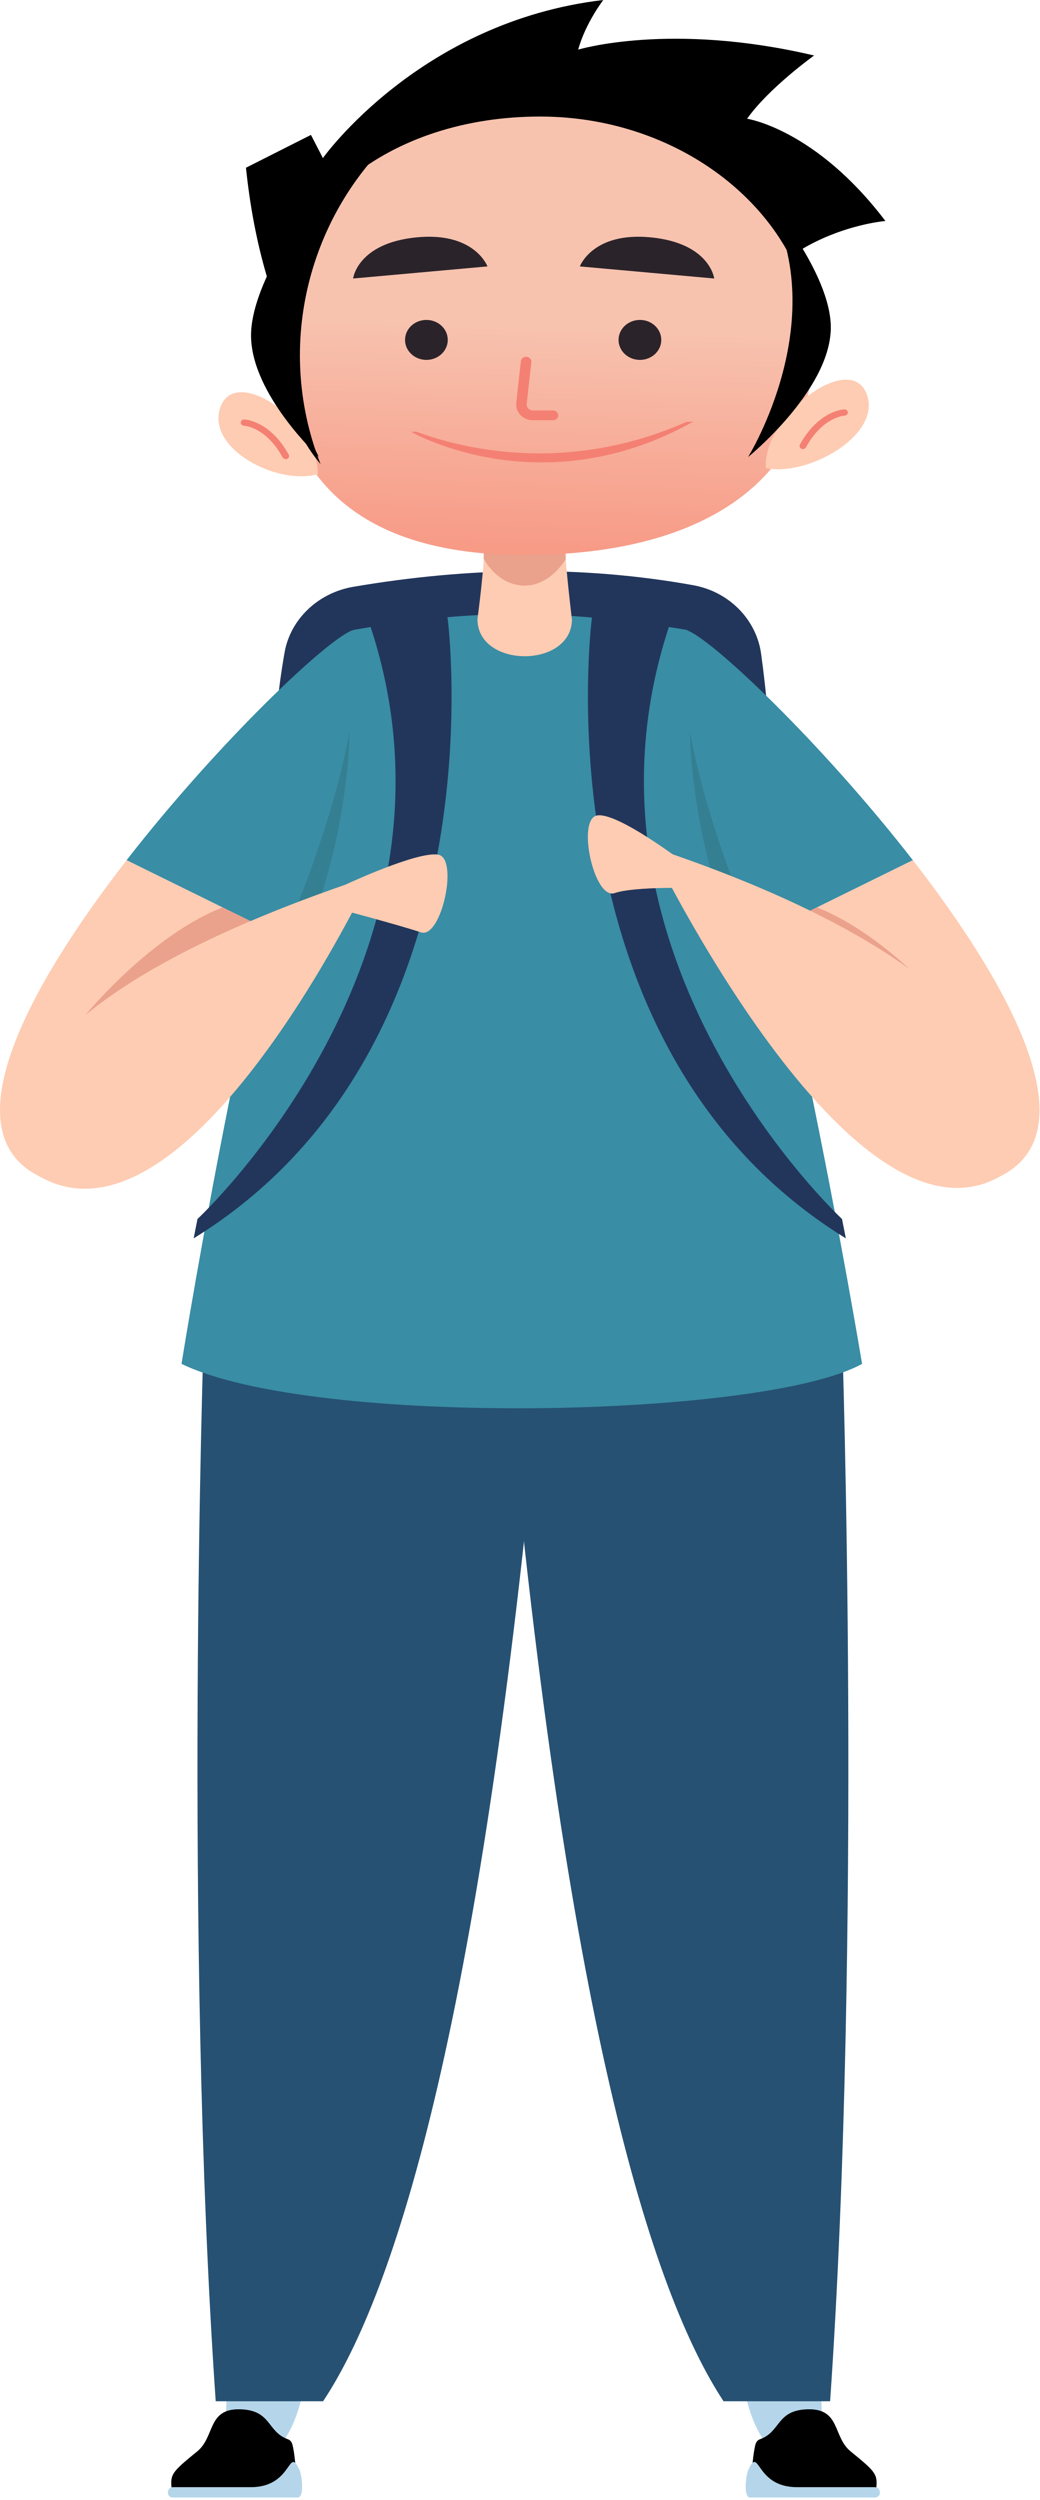<svg width="166" height="399" viewBox="0 0 166 399" fill="none" xmlns="http://www.w3.org/2000/svg">
<path d="M141.331 35.28C130.211 20.6 119.251 18.95 119.251 18.95C122.701 14.05 129.941 8.86 129.941 8.86C107.021 3.44 92.291 7.92 92.291 7.92C93.431 3.72 96.291 0 96.291 0C66.991 3.45 51.541 25.23 51.541 25.23L49.631 21.53L39.261 26.77C41.831 51.72 51.961 68.88 65.811 74.23C84.691 81.52 115.641 56.67 115.641 56.67C120.191 36.96 141.331 35.27 141.331 35.27V35.28Z" fill="black"/>
<path d="M107.27 208.09H59.92C52.8 208.09 46.86 202.99 46.27 196.36C43.1 161.01 41.27 127.78 45.42 104.14C46.35 98.84 50.74 94.62 56.4 93.65C74.82 90.51 92.93 90.21 110.66 93.4C116.4 94.44 120.72 98.89 121.48 104.3C124.94 129.18 123.63 161.6 120.93 196.2C120.41 202.89 114.44 208.07 107.27 208.07V208.09Z" fill="#22365B"/>
<path d="M131.301 388.39L130.731 373.53H118.021C118.021 373.53 117.871 385.3 122.921 390.71L131.301 388.38V388.39Z" fill="#B5D6EA"/>
<path d="M128.951 384.52C134.181 384.4 132.911 388.9 135.761 391.23C139.891 394.6 140.161 394.88 139.811 397.53H119.811C119.911 395.49 120.141 392.23 120.431 390.82C120.571 390.12 120.631 389.55 121.331 389.29C124.671 388.08 123.901 384.64 128.951 384.52Z" fill="black"/>
<path d="M139.641 396.95C140.661 396.95 140.761 398.6 139.641 398.6H119.741C118.581 398.6 119.081 394.95 119.441 394.18C121.301 390.21 120.451 396.95 127.211 396.95H139.631H139.641Z" fill="#B5D6EA"/>
<path d="M35.94 388.39L36.51 373.53H49.22C49.22 373.53 49.37 385.3 44.32 390.71L35.94 388.38V388.39Z" fill="#B5D6EA"/>
<path d="M38.301 384.52C33.071 384.4 34.341 388.9 31.491 391.23C27.361 394.6 27.091 394.88 27.441 397.53H47.441C47.341 395.49 47.111 392.23 46.821 390.82C46.681 390.12 46.621 389.55 45.921 389.29C42.581 388.08 43.351 384.64 38.301 384.52Z" fill="black"/>
<path d="M27.601 396.95C26.581 396.95 26.481 398.6 27.601 398.6H47.501C48.661 398.6 48.161 394.95 47.801 394.18C45.941 390.21 46.791 396.95 40.031 396.95H27.611H27.601Z" fill="#B5D6EA"/>
<path d="M51.571 383.24C63.05 365.95 77.15 322.58 86.79 214.17H32.49C32.49 214.17 29.32 309.34 34.431 383.24H51.571Z" fill="#265173"/>
<path d="M132.5 383.24C137.61 309.33 134.44 214.18 134.44 214.18H80.481C90.121 322.58 104.11 365.96 115.49 383.24H132.49H132.5Z" fill="#265173"/>
<path d="M137.601 217.67C137.601 217.67 123.701 133.61 109.681 100.54C88.771 97.07 74.831 97.28 56.421 100.54C42.401 133.61 28.971 217.67 28.971 217.67C50.001 227.88 122.011 226.34 137.601 217.67Z" fill="#398DA5"/>
<path d="M55.791 116.89C55.791 116.89 55.701 148.19 37.251 167.46L46.521 130.2L55.791 116.89Z" fill="#347F91"/>
<path d="M59.16 100.08C59.16 100.08 65.42 96.31 71.43 98.51C71.43 98.51 80.48 167.08 30.91 197.64L31.52 194.55C31.52 194.55 76.51 152.82 59.16 100.08Z" fill="#22365B"/>
<path d="M6.201 187.7C19.48 194.36 34.95 173.25 45.291 149.62L20.221 137.28C4.271 157.81 -7.879 180.64 6.201 187.7Z" fill="#FECCB2"/>
<path d="M56.421 100.54C52.621 101.6 34.821 118.48 20.211 137.28L45.281 149.62C53.691 130.41 58.721 109.54 56.421 100.54Z" fill="#398DA5"/>
<path d="M13.61 162.02C13.61 162.02 23.98 149.33 35.53 144.82L43.76 148.87L13.61 162.02Z" fill="#EAA28C"/>
<path d="M6.201 187.7C1.911 185.22 -9.919 162.77 59.16 139.82C59.16 139.82 30.101 201.53 6.201 187.7Z" fill="#FECCB2"/>
<path d="M55.181 141.17C55.181 141.17 66.701 135.79 69.971 136.41C73.241 137.03 70.441 149.91 67.171 148.8C63.901 147.69 53.851 145.02 53.851 145.02L55.181 141.17Z" fill="#FECCB2"/>
<path d="M110.131 116.89C110.131 116.89 110.221 148.19 128.671 167.46L119.401 130.2L110.131 116.89Z" fill="#347F91"/>
<path d="M106.76 100.08C106.76 100.08 100.5 96.31 94.49 98.51C94.49 98.51 85.44 167.08 135.01 197.64L134.4 194.55C134.4 194.55 89.41 152.82 106.76 100.08Z" fill="#22365B"/>
<path d="M159.721 187.7C146.441 194.36 130.971 173.25 120.631 149.62L145.701 137.28C161.651 157.81 173.801 180.64 159.721 187.7Z" fill="#FECCB2"/>
<path d="M109.49 100.54C113.29 101.6 131.09 118.48 145.7 137.28L120.63 149.62C112.22 130.41 107.19 109.54 109.49 100.54Z" fill="#398DA5"/>
<path d="M152.31 162.02C152.31 162.02 141.94 149.33 130.39 144.82L122.16 148.87L152.31 162.02Z" fill="#EAA28C"/>
<path d="M159.721 187.7C164.011 185.22 172.931 158.1 103.851 135.15C103.851 135.15 135.821 201.53 159.721 187.7Z" fill="#FECCB2"/>
<path d="M109.46 137.89C109.46 137.89 98.56 129.53 95.29 130.15C92.02 130.77 94.82 143.65 98.09 142.54C101.36 141.43 110.79 141.74 110.79 141.74L109.46 137.89Z" fill="#FECCB2"/>
<path d="M91.291 98.81C91.291 106.71 76.211 106.71 76.211 98.81C76.211 98.81 77.401 90.02 77.401 85.56C77.401 82.35 77.401 79.07 77.201 75.99H90.291C90.091 79.07 90.091 82.35 90.091 85.56C90.091 89.02 91.281 98.81 91.281 98.81H91.291Z" fill="#FECCB2"/>
<path d="M90.3 75.98C90.1 79.06 90.26 86.02 90.3 89.24C90.3 89.24 87.91 93.46 83.75 93.46C79.38 93.46 77.2 89.19 77.2 89.19C77.24 85.98 77.4 79.06 77.2 75.99H90.29L90.3 75.98Z" fill="#EAA28C"/>
<path d="M129.801 55.54C129.801 35.72 110.281 18.6 86.211 18.6C62.141 18.6 43.971 32.99 43.971 52.81C43.971 72.63 53.541 88.58 83.721 88.58C113.901 88.58 129.801 75.36 129.801 55.54Z" fill="url(#paint0_linear_361_2050)"/>
<path d="M50.711 75.68C44.241 77.49 33.191 71.71 35.081 65.28C37.291 57.76 51.081 67.62 50.711 75.68Z" fill="#FECCB2"/>
<path d="M122.25 74.72C129.13 76.07 140.6 69.42 138.4 63.06C135.84 55.63 121.6 66.6 122.25 74.72Z" fill="#FECCB2"/>
<path d="M119.4 72.95C119.4 72.95 133.4 50.44 122.07 31.22C122.07 31.22 132.73 43.58 132.61 52.41C132.46 62.37 119.4 72.95 119.4 72.95Z" fill="black"/>
<path d="M50.91 72.95C50.91 72.95 39.43 51.84 48.72 33.81C48.72 33.81 39.97 45.4 40.07 53.69C40.19 63.03 50.91 72.95 50.91 72.95Z" fill="black"/>
<path d="M66.45 68.89L65.62 68.92C65.62 68.92 86.39 80.92 110.65 67.29L109.57 67.33C90.21 75.9 73.33 71.47 66.45 68.89Z" fill="#F48073"/>
<path d="M85.07 67.07H88.27C88.73 67.07 89.11 66.72 89.11 66.29C89.11 65.86 88.73 65.51 88.27 65.51H85.07C84.78 65.51 84.51 65.4 84.32 65.2C84.13 65 84.04 64.74 84.07 64.47L84.81 57.8C84.86 57.37 84.52 56.98 84.06 56.94C83.6 56.9 83.19 57.21 83.14 57.64L82.4 64.31C82.32 65.02 82.57 65.72 83.08 66.25C83.59 66.78 84.32 67.08 85.08 67.08L85.07 67.07Z" fill="#F48073"/>
<path d="M102.14 57.44C104.024 57.44 105.55 56.012 105.55 54.25C105.55 52.488 104.024 51.06 102.14 51.06C100.257 51.06 98.731 52.488 98.731 54.25C98.731 56.012 100.257 57.44 102.14 57.44Z" fill="#2B232A"/>
<path d="M68.06 57.44C69.944 57.44 71.47 56.012 71.47 54.25C71.47 52.488 69.944 51.06 68.06 51.06C66.177 51.06 64.65 52.488 64.65 54.25C64.65 56.012 66.177 57.44 68.06 57.44Z" fill="#2B232A"/>
<path d="M114.001 44.45L92.551 42.52C92.551 42.52 94.601 36.98 103.851 37.88C113.321 38.8 114.001 44.45 114.001 44.45Z" fill="#2B232A"/>
<path d="M56.36 44.45L77.81 42.52C77.81 42.52 75.76 36.98 66.51 37.88C57.04 38.8 56.36 44.45 56.36 44.45Z" fill="#2B232A"/>
<path d="M45.601 73.28C45.411 73.28 45.221 73.18 45.121 73.01C42.471 68.18 39.081 67.95 38.941 67.95C38.651 67.93 38.421 67.7 38.431 67.43C38.441 67.16 38.681 66.93 38.991 66.95C39.161 66.95 43.121 67.17 46.081 72.56C46.211 72.81 46.111 73.11 45.851 73.23C45.771 73.27 45.691 73.29 45.611 73.29L45.601 73.28Z" fill="#F48073"/>
<path d="M128.161 71.67C128.351 71.67 128.541 71.57 128.641 71.4C131.291 66.57 134.681 66.34 134.821 66.34C135.111 66.32 135.341 66.09 135.331 65.82C135.321 65.55 135.081 65.32 134.771 65.34C134.601 65.34 130.641 65.56 127.681 70.95C127.551 71.2 127.651 71.5 127.911 71.62C127.991 71.66 128.071 71.68 128.151 71.68L128.161 71.67Z" fill="#F48073"/>
<path d="M50.55 72.42C44.72 55.81 48.72 37.92 59.47 25.44V25.3L48.92 25.86C41.63 46.78 42.85 64.26 51.18 74.09C50.96 73.54 50.74 72.98 50.55 72.42Z" fill="black"/>
<defs>
<linearGradient id="paint0_linear_361_2050" x1="87.521" y1="35.13" x2="85.551" y2="93.57" gradientUnits="userSpaceOnUse">
<stop offset="0.28" stop-color="#F7C3AF"/>
<stop offset="1" stop-color="#F79480"/>
</linearGradient>
</defs>
</svg>
